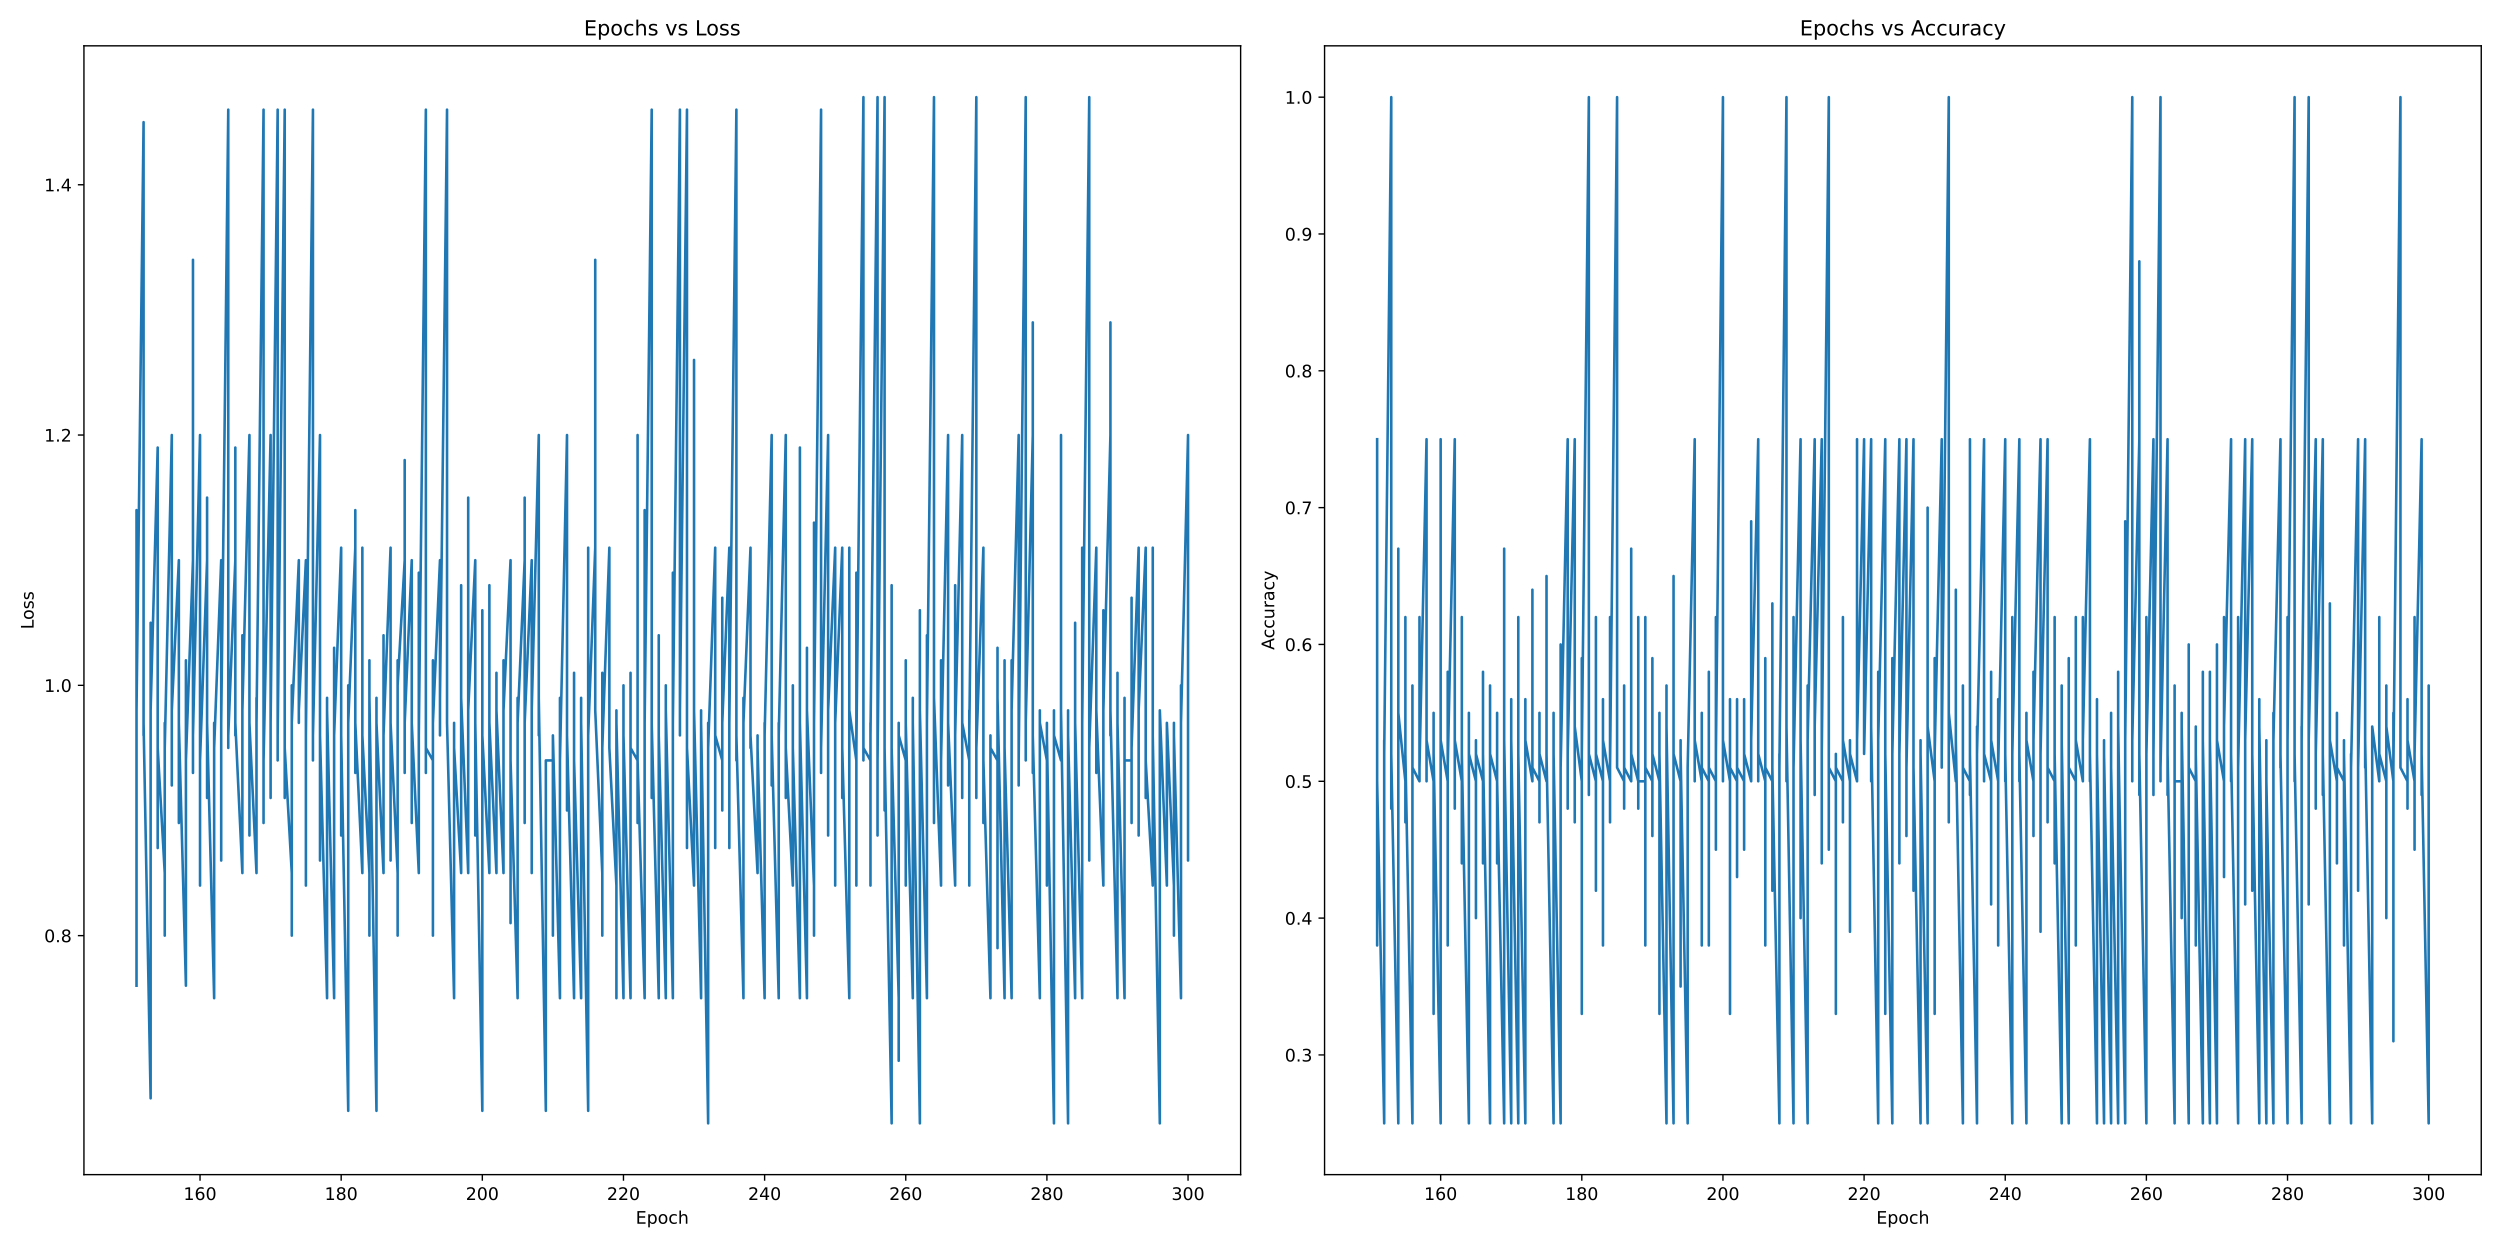 <?xml version="1.0" encoding="utf-8" standalone="no"?>
<!DOCTYPE svg PUBLIC "-//W3C//DTD SVG 1.1//EN"
  "http://www.w3.org/Graphics/SVG/1.1/DTD/svg11.dtd">
<!-- Created with matplotlib (https://matplotlib.org/) -->
<svg height="720pt" version="1.1" viewBox="0 0 1440 720" width="1440pt" xmlns="http://www.w3.org/2000/svg" xmlns:xlink="http://www.w3.org/1999/xlink">
 <defs>
  <style type="text/css">*{stroke-linecap:butt;stroke-linejoin:round;}</style>
 </defs>
 <g id="figure_1">
  <g id="patch_1">
   <path d="M 0 720 
L 1440 720 
L 1440 0 
L 0 0 
z
" style="fill:#ffffff;"/>
  </g>
  <g id="axes_1">
   <g id="patch_2">
    <path d="M 48.35 676.6 
L 714.6 676.6 
L 714.6 26.4 
L 48.35 26.4 
z
" style="fill:#ffffff;"/>
   </g>
   <g id="matplotlib.axis_1">
    <g id="xtick_1">
     <g id="line2d_1">
      <defs>
       <path d="M 0 0 
L 0 3.5 
" id="m0deabfbed5" style="stroke:#000000;stroke-width:0.8;"/>
      </defs>
      <g>
       <use style="stroke:#000000;stroke-width:0.8;" x="115.219" xlink:href="#m0deabfbed5" y="676.6"/>
      </g>
     </g>
     <g id="text_1">
      <!-- 160 -->
      <g transform="translate(105.675 691.198)scale(0.1 -0.1)">
       <defs>
        <path d="M 12.406 8.297 
L 28.516 8.297 
L 28.516 63.922 
L 10.984 60.406 
L 10.984 69.391 
L 28.422 72.906 
L 38.281 72.906 
L 38.281 8.297 
L 54.391 8.297 
L 54.391 0 
L 12.406 0 
z
" id="DejaVuSans-49"/>
        <path d="M 33.016 40.375 
Q 26.375 40.375 22.484 35.828 
Q 18.609 31.297 18.609 23.391 
Q 18.609 15.531 22.484 10.953 
Q 26.375 6.391 33.016 6.391 
Q 39.656 6.391 43.531 10.953 
Q 47.406 15.531 47.406 23.391 
Q 47.406 31.297 43.531 35.828 
Q 39.656 40.375 33.016 40.375 
z
M 52.594 71.297 
L 52.594 62.312 
Q 48.875 64.062 45.094 64.984 
Q 41.312 65.922 37.594 65.922 
Q 27.828 65.922 22.672 59.328 
Q 17.531 52.734 16.797 39.406 
Q 19.672 43.656 24.016 45.922 
Q 28.375 48.188 33.594 48.188 
Q 44.578 48.188 50.953 41.516 
Q 57.328 34.859 57.328 23.391 
Q 57.328 12.156 50.688 5.359 
Q 44.047 -1.422 33.016 -1.422 
Q 20.359 -1.422 13.672 8.266 
Q 6.984 17.969 6.984 36.375 
Q 6.984 53.656 15.188 63.938 
Q 23.391 74.219 37.203 74.219 
Q 40.922 74.219 44.703 73.484 
Q 48.484 72.75 52.594 71.297 
z
" id="DejaVuSans-54"/>
        <path d="M 31.781 66.406 
Q 24.172 66.406 20.328 58.906 
Q 16.5 51.422 16.5 36.375 
Q 16.5 21.391 20.328 13.891 
Q 24.172 6.391 31.781 6.391 
Q 39.453 6.391 43.281 13.891 
Q 47.125 21.391 47.125 36.375 
Q 47.125 51.422 43.281 58.906 
Q 39.453 66.406 31.781 66.406 
z
M 31.781 74.219 
Q 44.047 74.219 50.516 64.516 
Q 56.984 54.828 56.984 36.375 
Q 56.984 17.969 50.516 8.266 
Q 44.047 -1.422 31.781 -1.422 
Q 19.531 -1.422 13.062 8.266 
Q 6.594 17.969 6.594 36.375 
Q 6.594 54.828 13.062 64.516 
Q 19.531 74.219 31.781 74.219 
z
" id="DejaVuSans-48"/>
       </defs>
       <use xlink:href="#DejaVuSans-49"/>
       <use x="63.623" xlink:href="#DejaVuSans-54"/>
       <use x="127.246" xlink:href="#DejaVuSans-48"/>
      </g>
     </g>
    </g>
    <g id="xtick_2">
     <g id="line2d_2">
      <g>
       <use style="stroke:#000000;stroke-width:0.8;" x="196.518" xlink:href="#m0deabfbed5" y="676.6"/>
      </g>
     </g>
     <g id="text_2">
      <!-- 180 -->
      <g transform="translate(186.975 691.198)scale(0.1 -0.1)">
       <defs>
        <path d="M 31.781 34.625 
Q 24.75 34.625 20.719 30.859 
Q 16.703 27.094 16.703 20.516 
Q 16.703 13.922 20.719 10.156 
Q 24.75 6.391 31.781 6.391 
Q 38.812 6.391 42.859 10.172 
Q 46.922 13.969 46.922 20.516 
Q 46.922 27.094 42.891 30.859 
Q 38.875 34.625 31.781 34.625 
z
M 21.922 38.812 
Q 15.578 40.375 12.031 44.719 
Q 8.5 49.078 8.5 55.328 
Q 8.5 64.062 14.719 69.141 
Q 20.953 74.219 31.781 74.219 
Q 42.672 74.219 48.875 69.141 
Q 55.078 64.062 55.078 55.328 
Q 55.078 49.078 51.531 44.719 
Q 48 40.375 41.703 38.812 
Q 48.828 37.156 52.797 32.312 
Q 56.781 27.484 56.781 20.516 
Q 56.781 9.906 50.312 4.234 
Q 43.844 -1.422 31.781 -1.422 
Q 19.734 -1.422 13.25 4.234 
Q 6.781 9.906 6.781 20.516 
Q 6.781 27.484 10.781 32.312 
Q 14.797 37.156 21.922 38.812 
z
M 18.312 54.391 
Q 18.312 48.734 21.844 45.562 
Q 25.391 42.391 31.781 42.391 
Q 38.141 42.391 41.719 45.562 
Q 45.312 48.734 45.312 54.391 
Q 45.312 60.062 41.719 63.234 
Q 38.141 66.406 31.781 66.406 
Q 25.391 66.406 21.844 63.234 
Q 18.312 60.062 18.312 54.391 
z
" id="DejaVuSans-56"/>
       </defs>
       <use xlink:href="#DejaVuSans-49"/>
       <use x="63.623" xlink:href="#DejaVuSans-56"/>
       <use x="127.246" xlink:href="#DejaVuSans-48"/>
      </g>
     </g>
    </g>
    <g id="xtick_3">
     <g id="line2d_3">
      <g>
       <use style="stroke:#000000;stroke-width:0.8;" x="277.818" xlink:href="#m0deabfbed5" y="676.6"/>
      </g>
     </g>
     <g id="text_3">
      <!-- 200 -->
      <g transform="translate(268.274 691.198)scale(0.1 -0.1)">
       <defs>
        <path d="M 19.188 8.297 
L 53.609 8.297 
L 53.609 0 
L 7.328 0 
L 7.328 8.297 
Q 12.938 14.109 22.625 23.891 
Q 32.328 33.688 34.812 36.531 
Q 39.547 41.844 41.422 45.531 
Q 43.312 49.219 43.312 52.781 
Q 43.312 58.594 39.234 62.25 
Q 35.156 65.922 28.609 65.922 
Q 23.969 65.922 18.812 64.312 
Q 13.672 62.703 7.812 59.422 
L 7.812 69.391 
Q 13.766 71.781 18.938 73 
Q 24.125 74.219 28.422 74.219 
Q 39.75 74.219 46.484 68.547 
Q 53.219 62.891 53.219 53.422 
Q 53.219 48.922 51.531 44.891 
Q 49.859 40.875 45.406 35.406 
Q 44.188 33.984 37.641 27.219 
Q 31.109 20.453 19.188 8.297 
z
" id="DejaVuSans-50"/>
       </defs>
       <use xlink:href="#DejaVuSans-50"/>
       <use x="63.623" xlink:href="#DejaVuSans-48"/>
       <use x="127.246" xlink:href="#DejaVuSans-48"/>
      </g>
     </g>
    </g>
    <g id="xtick_4">
     <g id="line2d_4">
      <g>
       <use style="stroke:#000000;stroke-width:0.8;" x="359.118" xlink:href="#m0deabfbed5" y="676.6"/>
      </g>
     </g>
     <g id="text_4">
      <!-- 220 -->
      <g transform="translate(349.574 691.198)scale(0.1 -0.1)">
       <use xlink:href="#DejaVuSans-50"/>
       <use x="63.623" xlink:href="#DejaVuSans-50"/>
       <use x="127.246" xlink:href="#DejaVuSans-48"/>
      </g>
     </g>
    </g>
    <g id="xtick_5">
     <g id="line2d_5">
      <g>
       <use style="stroke:#000000;stroke-width:0.8;" x="440.417" xlink:href="#m0deabfbed5" y="676.6"/>
      </g>
     </g>
     <g id="text_5">
      <!-- 240 -->
      <g transform="translate(430.873 691.198)scale(0.1 -0.1)">
       <defs>
        <path d="M 37.797 64.312 
L 12.891 25.391 
L 37.797 25.391 
z
M 35.203 72.906 
L 47.609 72.906 
L 47.609 25.391 
L 58.016 25.391 
L 58.016 17.188 
L 47.609 17.188 
L 47.609 0 
L 37.797 0 
L 37.797 17.188 
L 4.891 17.188 
L 4.891 26.703 
z
" id="DejaVuSans-52"/>
       </defs>
       <use xlink:href="#DejaVuSans-50"/>
       <use x="63.623" xlink:href="#DejaVuSans-52"/>
       <use x="127.246" xlink:href="#DejaVuSans-48"/>
      </g>
     </g>
    </g>
    <g id="xtick_6">
     <g id="line2d_6">
      <g>
       <use style="stroke:#000000;stroke-width:0.8;" x="521.717" xlink:href="#m0deabfbed5" y="676.6"/>
      </g>
     </g>
     <g id="text_6">
      <!-- 260 -->
      <g transform="translate(512.173 691.198)scale(0.1 -0.1)">
       <use xlink:href="#DejaVuSans-50"/>
       <use x="63.623" xlink:href="#DejaVuSans-54"/>
       <use x="127.246" xlink:href="#DejaVuSans-48"/>
      </g>
     </g>
    </g>
    <g id="xtick_7">
     <g id="line2d_7">
      <g>
       <use style="stroke:#000000;stroke-width:0.8;" x="603.016" xlink:href="#m0deabfbed5" y="676.6"/>
      </g>
     </g>
     <g id="text_7">
      <!-- 280 -->
      <g transform="translate(593.473 691.198)scale(0.1 -0.1)">
       <use xlink:href="#DejaVuSans-50"/>
       <use x="63.623" xlink:href="#DejaVuSans-56"/>
       <use x="127.246" xlink:href="#DejaVuSans-48"/>
      </g>
     </g>
    </g>
    <g id="xtick_8">
     <g id="line2d_8">
      <g>
       <use style="stroke:#000000;stroke-width:0.8;" x="684.316" xlink:href="#m0deabfbed5" y="676.6"/>
      </g>
     </g>
     <g id="text_8">
      <!-- 300 -->
      <g transform="translate(674.772 691.198)scale(0.1 -0.1)">
       <defs>
        <path d="M 40.578 39.312 
Q 47.656 37.797 51.625 33 
Q 55.609 28.219 55.609 21.188 
Q 55.609 10.406 48.188 4.484 
Q 40.766 -1.422 27.094 -1.422 
Q 22.516 -1.422 17.656 -0.516 
Q 12.797 0.391 7.625 2.203 
L 7.625 11.719 
Q 11.719 9.328 16.594 8.109 
Q 21.484 6.891 26.812 6.891 
Q 36.078 6.891 40.938 10.547 
Q 45.797 14.203 45.797 21.188 
Q 45.797 27.641 41.281 31.266 
Q 36.766 34.906 28.719 34.906 
L 20.219 34.906 
L 20.219 43.016 
L 29.109 43.016 
Q 36.375 43.016 40.234 45.922 
Q 44.094 48.828 44.094 54.297 
Q 44.094 59.906 40.109 62.906 
Q 36.141 65.922 28.719 65.922 
Q 24.656 65.922 20.016 65.031 
Q 15.375 64.156 9.812 62.312 
L 9.812 71.094 
Q 15.438 72.656 20.344 73.438 
Q 25.25 74.219 29.594 74.219 
Q 40.828 74.219 47.359 69.109 
Q 53.906 64.016 53.906 55.328 
Q 53.906 49.266 50.438 45.094 
Q 46.969 40.922 40.578 39.312 
z
" id="DejaVuSans-51"/>
       </defs>
       <use xlink:href="#DejaVuSans-51"/>
       <use x="63.623" xlink:href="#DejaVuSans-48"/>
       <use x="127.246" xlink:href="#DejaVuSans-48"/>
      </g>
     </g>
    </g>
    <g id="text_9">
     <!-- Epoch -->
     <g transform="translate(366.164 704.877)scale(0.1 -0.1)">
      <defs>
       <path d="M 9.812 72.906 
L 55.906 72.906 
L 55.906 64.594 
L 19.672 64.594 
L 19.672 43.016 
L 54.391 43.016 
L 54.391 34.719 
L 19.672 34.719 
L 19.672 8.297 
L 56.781 8.297 
L 56.781 0 
L 9.812 0 
z
" id="DejaVuSans-69"/>
       <path d="M 18.109 8.203 
L 18.109 -20.797 
L 9.078 -20.797 
L 9.078 54.688 
L 18.109 54.688 
L 18.109 46.391 
Q 20.953 51.266 25.266 53.625 
Q 29.594 56 35.594 56 
Q 45.562 56 51.781 48.094 
Q 58.016 40.188 58.016 27.297 
Q 58.016 14.406 51.781 6.484 
Q 45.562 -1.422 35.594 -1.422 
Q 29.594 -1.422 25.266 0.953 
Q 20.953 3.328 18.109 8.203 
z
M 48.688 27.297 
Q 48.688 37.203 44.609 42.844 
Q 40.531 48.484 33.406 48.484 
Q 26.266 48.484 22.188 42.844 
Q 18.109 37.203 18.109 27.297 
Q 18.109 17.391 22.188 11.75 
Q 26.266 6.109 33.406 6.109 
Q 40.531 6.109 44.609 11.75 
Q 48.688 17.391 48.688 27.297 
z
" id="DejaVuSans-112"/>
       <path d="M 30.609 48.391 
Q 23.391 48.391 19.188 42.75 
Q 14.984 37.109 14.984 27.297 
Q 14.984 17.484 19.156 11.844 
Q 23.344 6.203 30.609 6.203 
Q 37.797 6.203 41.984 11.859 
Q 46.188 17.531 46.188 27.297 
Q 46.188 37.016 41.984 42.703 
Q 37.797 48.391 30.609 48.391 
z
M 30.609 56 
Q 42.328 56 49.016 48.375 
Q 55.719 40.766 55.719 27.297 
Q 55.719 13.875 49.016 6.219 
Q 42.328 -1.422 30.609 -1.422 
Q 18.844 -1.422 12.172 6.219 
Q 5.516 13.875 5.516 27.297 
Q 5.516 40.766 12.172 48.375 
Q 18.844 56 30.609 56 
z
" id="DejaVuSans-111"/>
       <path d="M 48.781 52.594 
L 48.781 44.188 
Q 44.969 46.297 41.141 47.344 
Q 37.312 48.391 33.406 48.391 
Q 24.656 48.391 19.812 42.844 
Q 14.984 37.312 14.984 27.297 
Q 14.984 17.281 19.812 11.734 
Q 24.656 6.203 33.406 6.203 
Q 37.312 6.203 41.141 7.25 
Q 44.969 8.297 48.781 10.406 
L 48.781 2.094 
Q 45.016 0.344 40.984 -0.531 
Q 36.969 -1.422 32.422 -1.422 
Q 20.062 -1.422 12.781 6.344 
Q 5.516 14.109 5.516 27.297 
Q 5.516 40.672 12.859 48.328 
Q 20.219 56 33.016 56 
Q 37.156 56 41.109 55.141 
Q 45.062 54.297 48.781 52.594 
z
" id="DejaVuSans-99"/>
       <path d="M 54.891 33.016 
L 54.891 0 
L 45.906 0 
L 45.906 32.719 
Q 45.906 40.484 42.875 44.328 
Q 39.844 48.188 33.797 48.188 
Q 26.516 48.188 22.312 43.547 
Q 18.109 38.922 18.109 30.906 
L 18.109 0 
L 9.078 0 
L 9.078 75.984 
L 18.109 75.984 
L 18.109 46.188 
Q 21.344 51.125 25.703 53.562 
Q 30.078 56 35.797 56 
Q 45.219 56 50.047 50.172 
Q 54.891 44.344 54.891 33.016 
z
" id="DejaVuSans-104"/>
      </defs>
      <use xlink:href="#DejaVuSans-69"/>
      <use x="63.184" xlink:href="#DejaVuSans-112"/>
      <use x="126.66" xlink:href="#DejaVuSans-111"/>
      <use x="187.842" xlink:href="#DejaVuSans-99"/>
      <use x="242.822" xlink:href="#DejaVuSans-104"/>
     </g>
    </g>
   </g>
   <g id="matplotlib.axis_2">
    <g id="ytick_1">
     <g id="line2d_9">
      <defs>
       <path d="M 0 0 
L -3.5 0 
" id="mb67362b676" style="stroke:#000000;stroke-width:0.8;"/>
      </defs>
      <g>
       <use style="stroke:#000000;stroke-width:0.8;" x="48.35" xlink:href="#mb67362b676" y="538.919"/>
      </g>
     </g>
     <g id="text_10">
      <!-- 0.8 -->
      <g transform="translate(25.447 542.718)scale(0.1 -0.1)">
       <defs>
        <path d="M 10.688 12.406 
L 21 12.406 
L 21 0 
L 10.688 0 
z
" id="DejaVuSans-46"/>
       </defs>
       <use xlink:href="#DejaVuSans-48"/>
       <use x="63.623" xlink:href="#DejaVuSans-46"/>
       <use x="95.41" xlink:href="#DejaVuSans-56"/>
      </g>
     </g>
    </g>
    <g id="ytick_2">
     <g id="line2d_10">
      <g>
       <use style="stroke:#000000;stroke-width:0.8;" x="48.35" xlink:href="#mb67362b676" y="394.751"/>
      </g>
     </g>
     <g id="text_11">
      <!-- 1.0 -->
      <g transform="translate(25.447 398.55)scale(0.1 -0.1)">
       <use xlink:href="#DejaVuSans-49"/>
       <use x="63.623" xlink:href="#DejaVuSans-46"/>
       <use x="95.41" xlink:href="#DejaVuSans-48"/>
      </g>
     </g>
    </g>
    <g id="ytick_3">
     <g id="line2d_11">
      <g>
       <use style="stroke:#000000;stroke-width:0.8;" x="48.35" xlink:href="#mb67362b676" y="250.582"/>
      </g>
     </g>
     <g id="text_12">
      <!-- 1.2 -->
      <g transform="translate(25.447 254.381)scale(0.1 -0.1)">
       <use xlink:href="#DejaVuSans-49"/>
       <use x="63.623" xlink:href="#DejaVuSans-46"/>
       <use x="95.41" xlink:href="#DejaVuSans-50"/>
      </g>
     </g>
    </g>
    <g id="ytick_4">
     <g id="line2d_12">
      <g>
       <use style="stroke:#000000;stroke-width:0.8;" x="48.35" xlink:href="#mb67362b676" y="106.414"/>
      </g>
     </g>
     <g id="text_13">
      <!-- 1.4 -->
      <g transform="translate(25.447 110.213)scale(0.1 -0.1)">
       <use xlink:href="#DejaVuSans-49"/>
       <use x="63.623" xlink:href="#DejaVuSans-46"/>
       <use x="95.41" xlink:href="#DejaVuSans-52"/>
      </g>
     </g>
    </g>
    <g id="text_14">
     <!-- Loss -->
     <g transform="translate(19.367 362.467)rotate(-90)scale(0.1 -0.1)">
      <defs>
       <path d="M 9.812 72.906 
L 19.672 72.906 
L 19.672 8.297 
L 55.172 8.297 
L 55.172 0 
L 9.812 0 
z
" id="DejaVuSans-76"/>
       <path d="M 44.281 53.078 
L 44.281 44.578 
Q 40.484 46.531 36.375 47.5 
Q 32.281 48.484 27.875 48.484 
Q 21.188 48.484 17.844 46.438 
Q 14.5 44.391 14.5 40.281 
Q 14.5 37.156 16.891 35.375 
Q 19.281 33.594 26.516 31.984 
L 29.594 31.297 
Q 39.156 29.25 43.188 25.516 
Q 47.219 21.781 47.219 15.094 
Q 47.219 7.469 41.188 3.016 
Q 35.156 -1.422 24.609 -1.422 
Q 20.219 -1.422 15.453 -0.562 
Q 10.688 0.297 5.422 2 
L 5.422 11.281 
Q 10.406 8.688 15.234 7.391 
Q 20.062 6.109 24.812 6.109 
Q 31.156 6.109 34.562 8.281 
Q 37.984 10.453 37.984 14.406 
Q 37.984 18.062 35.516 20.016 
Q 33.062 21.969 24.703 23.781 
L 21.578 24.516 
Q 13.234 26.266 9.516 29.906 
Q 5.812 33.547 5.812 39.891 
Q 5.812 47.609 11.281 51.797 
Q 16.75 56 26.812 56 
Q 31.781 56 36.172 55.266 
Q 40.578 54.547 44.281 53.078 
z
" id="DejaVuSans-115"/>
      </defs>
      <use xlink:href="#DejaVuSans-76"/>
      <use x="53.963" xlink:href="#DejaVuSans-111"/>
      <use x="115.145" xlink:href="#DejaVuSans-115"/>
      <use x="167.244" xlink:href="#DejaVuSans-115"/>
     </g>
    </g>
   </g>
   <g id="line2d_13">
    <path clip-path="url(#p9c65cd7aa3)" d="M 78.634 567.753 
L 78.634 293.833 
L 78.634 409.167 
L 82.699 70.371 
L 82.699 423.584 
L 82.699 416.376 
L 86.764 632.629 
L 86.764 358.708 
L 86.764 409.167 
L 90.829 257.79 
L 90.829 488.46 
L 90.829 430.793 
L 94.894 502.877 
L 94.894 538.919 
L 94.894 416.376 
L 94.894 430.793 
L 98.959 250.582 
L 98.959 452.418 
L 98.959 409.167 
L 103.024 322.666 
L 103.024 474.043 
L 103.024 416.376 
L 107.089 567.753 
L 107.089 380.334 
L 107.089 438.001 
L 111.154 322.666 
L 111.154 149.664 
L 111.154 445.21 
L 111.154 423.584 
L 115.219 250.582 
L 115.219 510.085 
L 115.219 438.001 
L 119.284 322.666 
L 119.284 286.624 
L 119.284 459.626 
L 119.284 416.376 
L 123.349 574.961 
L 123.349 416.376 
L 123.349 430.793 
L 127.414 322.666 
L 127.414 495.669 
L 127.414 416.376 
L 131.479 63.163 
L 131.479 430.793 
L 131.479 423.584 
L 135.544 322.666 
L 135.544 423.584 
L 135.544 257.79 
L 135.544 416.376 
L 139.609 502.877 
L 139.609 365.917 
L 139.609 409.167 
L 143.674 250.582 
L 143.674 481.252 
L 143.674 416.376 
L 147.739 502.877 
L 147.739 401.959 
L 147.739 416.376 
L 151.804 63.163 
L 151.804 474.043 
L 151.804 438.001 
L 155.869 250.582 
L 155.869 459.626 
L 155.869 416.376 
L 159.934 63.163 
L 159.934 438.001 
L 159.934 423.584 
L 163.999 63.163 
L 163.999 63.163 
L 163.999 459.626 
L 163.999 430.793 
L 168.064 502.877 
L 168.064 538.919 
L 168.064 394.751 
L 168.064 416.376 
L 172.129 322.666 
L 172.129 322.666 
L 172.129 416.376 
L 172.129 409.167 
L 176.194 322.666 
L 176.194 510.085 
L 176.194 423.584 
L 180.259 63.163 
L 180.259 438.001 
L 180.259 423.584 
L 184.324 250.582 
L 184.324 495.669 
L 184.324 423.584 
L 188.389 574.961 
L 188.389 401.959 
L 188.389 409.167 
L 192.453 574.961 
L 192.453 373.125 
L 192.453 423.584 
L 196.518 315.458 
L 196.518 481.252 
L 196.518 423.584 
L 200.583 639.837 
L 200.583 394.751 
L 200.583 416.376 
L 204.648 315.458 
L 204.648 445.21 
L 204.648 293.833 
L 204.648 416.376 
L 208.713 502.877 
L 208.713 315.458 
L 208.713 423.584 
L 212.778 502.877 
L 212.778 538.919 
L 212.778 380.334 
L 212.778 401.959 
L 216.843 639.837 
L 216.843 401.959 
L 216.843 416.376 
L 220.908 502.877 
L 220.908 365.917 
L 220.908 423.584 
L 224.973 315.458 
L 224.973 495.669 
L 224.973 416.376 
L 229.038 502.877 
L 229.038 538.919 
L 229.038 380.334 
L 229.038 394.751 
L 233.103 322.666 
L 233.103 445.21 
L 233.103 264.999 
L 233.103 416.376 
L 237.168 322.666 
L 237.168 474.043 
L 237.168 416.376 
L 241.233 502.877 
L 241.233 329.875 
L 241.233 423.584 
L 245.298 63.163 
L 245.298 445.21 
L 245.298 430.793 
L 249.363 438.001 
L 249.363 538.919 
L 249.363 380.334 
L 249.363 416.376 
L 253.428 322.666 
L 253.428 423.584 
L 253.428 401.959 
L 257.493 63.163 
L 257.493 416.376 
L 257.493 416.376 
L 261.558 574.961 
L 261.558 574.961 
L 261.558 416.376 
L 261.558 430.793 
L 265.623 502.877 
L 265.623 502.877 
L 265.623 337.083 
L 265.623 401.959 
L 269.688 502.877 
L 269.688 286.624 
L 269.688 409.167 
L 273.753 322.666 
L 273.753 481.252 
L 273.753 416.376 
L 277.818 639.837 
L 277.818 351.5 
L 277.818 423.584 
L 281.883 502.877 
L 281.883 337.083 
L 281.883 416.376 
L 285.948 502.877 
L 285.948 387.542 
L 285.948 409.167 
L 290.013 502.877 
L 290.013 380.334 
L 290.013 409.167 
L 294.078 322.666 
L 294.078 531.711 
L 294.078 438.001 
L 298.143 574.961 
L 298.143 574.961 
L 298.143 401.959 
L 298.143 416.376 
L 302.208 322.666 
L 302.208 286.624 
L 302.208 474.043 
L 302.208 416.376 
L 306.273 322.666 
L 306.273 502.877 
L 306.273 409.167 
L 310.338 250.582 
L 310.338 423.584 
L 310.338 401.959 
L 314.403 639.837 
L 314.403 438.001 
L 314.403 438.001 
L 318.468 438.001 
L 318.468 538.919 
L 318.468 423.584 
L 318.468 423.584 
L 322.533 574.961 
L 322.533 401.959 
L 322.533 438.001 
L 326.598 250.582 
L 326.598 250.582 
L 326.598 466.835 
L 326.598 423.584 
L 330.663 574.961 
L 330.663 574.961 
L 330.663 387.542 
L 330.663 438.001 
L 334.728 574.961 
L 334.728 401.959 
L 334.728 416.376 
L 338.793 639.837 
L 338.793 315.458 
L 338.793 423.584 
L 342.858 315.458 
L 342.858 149.664 
L 342.858 409.167 
L 342.858 409.167 
L 346.923 502.877 
L 346.923 538.919 
L 346.923 387.542 
L 346.923 430.793 
L 350.988 315.458 
L 350.988 315.458 
L 350.988 430.793 
L 355.053 510.085 
L 355.053 574.961 
L 355.053 409.167 
L 355.053 416.376 
L 359.118 574.961 
L 359.118 394.751 
L 359.118 423.584 
L 363.183 574.961 
L 363.183 387.542 
L 363.183 430.793 
L 367.248 438.001 
L 367.248 250.582 
L 367.248 474.043 
L 367.248 438.001 
L 371.313 574.961 
L 371.313 293.833 
L 371.313 416.376 
L 375.378 63.163 
L 375.378 459.626 
L 375.378 416.376 
L 379.443 574.961 
L 379.443 365.917 
L 379.443 423.584 
L 383.507 574.961 
L 383.507 394.751 
L 383.507 409.167 
L 387.572 574.961 
L 387.572 329.875 
L 387.572 416.376 
L 391.637 63.163 
L 391.637 423.584 
L 391.637 409.167 
L 395.702 63.163 
L 395.702 488.46 
L 395.702 430.793 
L 399.767 510.085 
L 399.767 207.331 
L 399.767 409.167 
L 403.832 574.961 
L 403.832 409.167 
L 403.832 416.376 
L 407.897 647.045 
L 407.897 416.376 
L 407.897 430.793 
L 411.962 315.458 
L 411.962 488.46 
L 411.962 423.584 
L 416.027 438.001 
L 416.027 344.292 
L 416.027 466.835 
L 416.027 416.376 
L 420.092 315.458 
L 420.092 488.46 
L 420.092 416.376 
L 424.157 63.163 
L 424.157 63.163 
L 424.157 438.001 
L 424.157 423.584 
L 428.222 574.961 
L 428.222 401.959 
L 428.222 416.376 
L 432.287 315.458 
L 432.287 315.458 
L 432.287 430.793 
L 432.287 423.584 
L 436.352 502.877 
L 436.352 423.584 
L 436.352 430.793 
L 440.417 574.961 
L 440.417 416.376 
L 440.417 423.584 
L 444.482 250.582 
L 444.482 452.418 
L 444.482 423.584 
L 448.547 574.961 
L 448.547 574.961 
L 448.547 416.376 
L 448.547 423.584 
L 452.612 250.582 
L 452.612 459.626 
L 452.612 430.793 
L 456.677 510.085 
L 456.677 394.751 
L 456.677 430.793 
L 460.742 574.961 
L 460.742 257.79 
L 460.742 416.376 
L 464.807 574.961 
L 464.807 373.125 
L 464.807 409.167 
L 468.872 510.085 
L 468.872 538.919 
L 468.872 301.041 
L 468.872 416.376 
L 472.937 63.163 
L 472.937 445.21 
L 472.937 430.793 
L 477.002 250.582 
L 477.002 250.582 
L 477.002 481.252 
L 477.002 409.167 
L 481.067 315.458 
L 481.067 510.085 
L 481.067 416.376 
L 485.132 315.458 
L 485.132 459.626 
L 485.132 430.793 
L 489.197 574.961 
L 489.197 315.458 
L 489.197 409.167 
L 493.262 438.001 
L 493.262 510.085 
L 493.262 329.875 
L 493.262 430.793 
L 497.327 55.955 
L 497.327 438.001 
L 497.327 430.793 
L 501.392 438.001 
L 501.392 510.085 
L 501.392 416.376 
L 501.392 423.584 
L 505.457 55.955 
L 505.457 481.252 
L 505.457 438.001 
L 509.522 55.955 
L 509.522 466.835 
L 509.522 430.793 
L 513.587 647.045 
L 513.587 337.083 
L 513.587 430.793 
L 517.652 574.961 
L 517.652 611.003 
L 517.652 416.376 
L 517.652 423.584 
L 521.717 438.001 
L 521.717 380.334 
L 521.717 510.085 
L 521.717 416.376 
L 525.782 574.961 
L 525.782 401.959 
L 525.782 416.376 
L 529.847 647.045 
L 529.847 351.5 
L 529.847 409.167 
L 533.912 574.961 
L 533.912 365.917 
L 533.912 416.376 
L 537.977 55.955 
L 537.977 474.043 
L 537.977 401.959 
L 542.042 510.085 
L 542.042 380.334 
L 542.042 438.001 
L 546.107 250.582 
L 546.107 452.418 
L 546.107 416.376 
L 550.172 510.085 
L 550.172 337.083 
L 550.172 423.584 
L 554.237 250.582 
L 554.237 459.626 
L 554.237 416.376 
L 558.302 438.001 
L 558.302 510.085 
L 558.302 409.167 
L 558.302 423.584 
L 562.367 55.955 
L 562.367 459.626 
L 562.367 430.793 
L 566.432 315.458 
L 566.432 474.043 
L 566.432 438.001 
L 570.497 574.961 
L 570.497 574.961 
L 570.497 423.584 
L 570.497 430.793 
L 574.561 438.001 
L 574.561 546.127 
L 574.561 373.125 
L 574.561 401.959 
L 578.626 574.961 
L 578.626 574.961 
L 578.626 380.334 
L 578.626 430.793 
L 582.691 574.961 
L 582.691 380.334 
L 582.691 409.167 
L 586.756 250.582 
L 586.756 452.418 
L 586.756 438.001 
L 590.821 55.955 
L 590.821 438.001 
L 590.821 416.376 
L 594.886 250.582 
L 594.886 250.582 
L 594.886 185.706 
L 594.886 445.21 
L 594.886 423.584 
L 598.951 574.961 
L 598.951 409.167 
L 598.951 416.376 
L 603.016 438.001 
L 603.016 510.085 
L 603.016 416.376 
L 603.016 423.584 
L 607.081 647.045 
L 607.081 409.167 
L 607.081 423.584 
L 611.146 438.001 
L 611.146 250.582 
L 611.146 409.167 
L 615.211 647.045 
L 615.211 409.167 
L 615.211 423.584 
L 619.276 574.961 
L 619.276 358.708 
L 619.276 416.376 
L 623.341 574.961 
L 623.341 315.458 
L 623.341 416.376 
L 627.406 55.955 
L 627.406 495.669 
L 627.406 430.793 
L 631.471 315.458 
L 631.471 315.458 
L 631.471 445.21 
L 631.471 409.167 
L 635.536 510.085 
L 635.536 351.5 
L 635.536 409.167 
L 639.601 250.582 
L 639.601 250.582 
L 639.601 185.706 
L 639.601 423.584 
L 639.601 409.167 
L 643.666 574.961 
L 643.666 387.542 
L 643.666 416.376 
L 647.731 574.961 
L 647.731 574.961 
L 647.731 401.959 
L 647.731 438.001 
L 651.796 438.001 
L 651.796 344.292 
L 651.796 474.043 
L 651.796 430.793 
L 655.861 315.458 
L 655.861 315.458 
L 655.861 481.252 
L 655.861 409.167 
L 659.926 315.458 
L 659.926 459.626 
L 659.926 438.001 
L 663.991 510.085 
L 663.991 315.458 
L 663.991 423.584 
L 668.056 647.045 
L 668.056 409.167 
L 668.056 409.167 
L 672.121 510.085 
L 672.121 510.085 
L 672.121 416.376 
L 672.121 416.376 
L 676.186 510.085 
L 676.186 538.919 
L 676.186 416.376 
L 676.186 423.584 
L 680.251 574.961 
L 680.251 574.961 
L 680.251 394.751 
L 680.251 416.376 
L 684.316 250.582 
L 684.316 495.669 
L 684.316 409.167 
" style="fill:none;stroke:#1f77b4;stroke-linecap:square;stroke-width:1.5;"/>
   </g>
   <g id="patch_3">
    <path d="M 48.35 676.6 
L 48.35 26.4 
" style="fill:none;stroke:#000000;stroke-linecap:square;stroke-linejoin:miter;stroke-width:0.8;"/>
   </g>
   <g id="patch_4">
    <path d="M 714.6 676.6 
L 714.6 26.4 
" style="fill:none;stroke:#000000;stroke-linecap:square;stroke-linejoin:miter;stroke-width:0.8;"/>
   </g>
   <g id="patch_5">
    <path d="M 48.35 676.6 
L 714.6 676.6 
" style="fill:none;stroke:#000000;stroke-linecap:square;stroke-linejoin:miter;stroke-width:0.8;"/>
   </g>
   <g id="patch_6">
    <path d="M 48.35 26.4 
L 714.6 26.4 
" style="fill:none;stroke:#000000;stroke-linecap:square;stroke-linejoin:miter;stroke-width:0.8;"/>
   </g>
   <g id="text_15">
    <!-- Epochs vs Loss -->
    <g transform="translate(336.325 20.4)scale(0.12 -0.12)">
     <defs>
      <path id="DejaVuSans-32"/>
      <path d="M 2.984 54.688 
L 12.5 54.688 
L 29.594 8.797 
L 46.688 54.688 
L 56.203 54.688 
L 35.688 0 
L 23.484 0 
z
" id="DejaVuSans-118"/>
     </defs>
     <use xlink:href="#DejaVuSans-69"/>
     <use x="63.184" xlink:href="#DejaVuSans-112"/>
     <use x="126.66" xlink:href="#DejaVuSans-111"/>
     <use x="187.842" xlink:href="#DejaVuSans-99"/>
     <use x="242.822" xlink:href="#DejaVuSans-104"/>
     <use x="306.201" xlink:href="#DejaVuSans-115"/>
     <use x="358.301" xlink:href="#DejaVuSans-32"/>
     <use x="390.088" xlink:href="#DejaVuSans-118"/>
     <use x="449.268" xlink:href="#DejaVuSans-115"/>
     <use x="501.367" xlink:href="#DejaVuSans-32"/>
     <use x="533.154" xlink:href="#DejaVuSans-76"/>
     <use x="587.117" xlink:href="#DejaVuSans-111"/>
     <use x="648.299" xlink:href="#DejaVuSans-115"/>
     <use x="700.398" xlink:href="#DejaVuSans-115"/>
    </g>
   </g>
  </g>
  <g id="axes_2">
   <g id="patch_7">
    <path d="M 762.95 676.6 
L 1429.2 676.6 
L 1429.2 26.4 
L 762.95 26.4 
z
" style="fill:#ffffff;"/>
   </g>
   <g id="matplotlib.axis_3">
    <g id="xtick_9">
     <g id="line2d_14">
      <g>
       <use style="stroke:#000000;stroke-width:0.8;" x="829.819" xlink:href="#m0deabfbed5" y="676.6"/>
      </g>
     </g>
     <g id="text_16">
      <!-- 160 -->
      <g transform="translate(820.275 691.198)scale(0.1 -0.1)">
       <use xlink:href="#DejaVuSans-49"/>
       <use x="63.623" xlink:href="#DejaVuSans-54"/>
       <use x="127.246" xlink:href="#DejaVuSans-48"/>
      </g>
     </g>
    </g>
    <g id="xtick_10">
     <g id="line2d_15">
      <g>
       <use style="stroke:#000000;stroke-width:0.8;" x="911.118" xlink:href="#m0deabfbed5" y="676.6"/>
      </g>
     </g>
     <g id="text_17">
      <!-- 180 -->
      <g transform="translate(901.575 691.198)scale(0.1 -0.1)">
       <use xlink:href="#DejaVuSans-49"/>
       <use x="63.623" xlink:href="#DejaVuSans-56"/>
       <use x="127.246" xlink:href="#DejaVuSans-48"/>
      </g>
     </g>
    </g>
    <g id="xtick_11">
     <g id="line2d_16">
      <g>
       <use style="stroke:#000000;stroke-width:0.8;" x="992.418" xlink:href="#m0deabfbed5" y="676.6"/>
      </g>
     </g>
     <g id="text_18">
      <!-- 200 -->
      <g transform="translate(982.874 691.198)scale(0.1 -0.1)">
       <use xlink:href="#DejaVuSans-50"/>
       <use x="63.623" xlink:href="#DejaVuSans-48"/>
       <use x="127.246" xlink:href="#DejaVuSans-48"/>
      </g>
     </g>
    </g>
    <g id="xtick_12">
     <g id="line2d_17">
      <g>
       <use style="stroke:#000000;stroke-width:0.8;" x="1073.718" xlink:href="#m0deabfbed5" y="676.6"/>
      </g>
     </g>
     <g id="text_19">
      <!-- 220 -->
      <g transform="translate(1064.174 691.198)scale(0.1 -0.1)">
       <use xlink:href="#DejaVuSans-50"/>
       <use x="63.623" xlink:href="#DejaVuSans-50"/>
       <use x="127.246" xlink:href="#DejaVuSans-48"/>
      </g>
     </g>
    </g>
    <g id="xtick_13">
     <g id="line2d_18">
      <g>
       <use style="stroke:#000000;stroke-width:0.8;" x="1155.017" xlink:href="#m0deabfbed5" y="676.6"/>
      </g>
     </g>
     <g id="text_20">
      <!-- 240 -->
      <g transform="translate(1145.473 691.198)scale(0.1 -0.1)">
       <use xlink:href="#DejaVuSans-50"/>
       <use x="63.623" xlink:href="#DejaVuSans-52"/>
       <use x="127.246" xlink:href="#DejaVuSans-48"/>
      </g>
     </g>
    </g>
    <g id="xtick_14">
     <g id="line2d_19">
      <g>
       <use style="stroke:#000000;stroke-width:0.8;" x="1236.317" xlink:href="#m0deabfbed5" y="676.6"/>
      </g>
     </g>
     <g id="text_21">
      <!-- 260 -->
      <g transform="translate(1226.773 691.198)scale(0.1 -0.1)">
       <use xlink:href="#DejaVuSans-50"/>
       <use x="63.623" xlink:href="#DejaVuSans-54"/>
       <use x="127.246" xlink:href="#DejaVuSans-48"/>
      </g>
     </g>
    </g>
    <g id="xtick_15">
     <g id="line2d_20">
      <g>
       <use style="stroke:#000000;stroke-width:0.8;" x="1317.616" xlink:href="#m0deabfbed5" y="676.6"/>
      </g>
     </g>
     <g id="text_22">
      <!-- 280 -->
      <g transform="translate(1308.073 691.198)scale(0.1 -0.1)">
       <use xlink:href="#DejaVuSans-50"/>
       <use x="63.623" xlink:href="#DejaVuSans-56"/>
       <use x="127.246" xlink:href="#DejaVuSans-48"/>
      </g>
     </g>
    </g>
    <g id="xtick_16">
     <g id="line2d_21">
      <g>
       <use style="stroke:#000000;stroke-width:0.8;" x="1398.916" xlink:href="#m0deabfbed5" y="676.6"/>
      </g>
     </g>
     <g id="text_23">
      <!-- 300 -->
      <g transform="translate(1389.372 691.198)scale(0.1 -0.1)">
       <use xlink:href="#DejaVuSans-51"/>
       <use x="63.623" xlink:href="#DejaVuSans-48"/>
       <use x="127.246" xlink:href="#DejaVuSans-48"/>
      </g>
     </g>
    </g>
    <g id="text_24">
     <!-- Epoch -->
     <g transform="translate(1080.764 704.877)scale(0.1 -0.1)">
      <use xlink:href="#DejaVuSans-69"/>
      <use x="63.184" xlink:href="#DejaVuSans-112"/>
      <use x="126.66" xlink:href="#DejaVuSans-111"/>
      <use x="187.842" xlink:href="#DejaVuSans-99"/>
      <use x="242.822" xlink:href="#DejaVuSans-104"/>
     </g>
    </g>
   </g>
   <g id="matplotlib.axis_4">
    <g id="ytick_5">
     <g id="line2d_22">
      <g>
       <use style="stroke:#000000;stroke-width:0.8;" x="762.95" xlink:href="#mb67362b676" y="607.639"/>
      </g>
     </g>
     <g id="text_25">
      <!-- 0.3 -->
      <g transform="translate(740.047 611.439)scale(0.1 -0.1)">
       <use xlink:href="#DejaVuSans-48"/>
       <use x="63.623" xlink:href="#DejaVuSans-46"/>
       <use x="95.41" xlink:href="#DejaVuSans-51"/>
      </g>
     </g>
    </g>
    <g id="ytick_6">
     <g id="line2d_23">
      <g>
       <use style="stroke:#000000;stroke-width:0.8;" x="762.95" xlink:href="#mb67362b676" y="528.827"/>
      </g>
     </g>
     <g id="text_26">
      <!-- 0.4 -->
      <g transform="translate(740.047 532.626)scale(0.1 -0.1)">
       <use xlink:href="#DejaVuSans-48"/>
       <use x="63.623" xlink:href="#DejaVuSans-46"/>
       <use x="95.41" xlink:href="#DejaVuSans-52"/>
      </g>
     </g>
    </g>
    <g id="ytick_7">
     <g id="line2d_24">
      <g>
       <use style="stroke:#000000;stroke-width:0.8;" x="762.95" xlink:href="#mb67362b676" y="450.015"/>
      </g>
     </g>
     <g id="text_27">
      <!-- 0.5 -->
      <g transform="translate(740.047 453.814)scale(0.1 -0.1)">
       <defs>
        <path d="M 10.797 72.906 
L 49.516 72.906 
L 49.516 64.594 
L 19.828 64.594 
L 19.828 46.734 
Q 21.969 47.469 24.109 47.828 
Q 26.266 48.188 28.422 48.188 
Q 40.625 48.188 47.75 41.5 
Q 54.891 34.812 54.891 23.391 
Q 54.891 11.625 47.562 5.094 
Q 40.234 -1.422 26.906 -1.422 
Q 22.312 -1.422 17.547 -0.641 
Q 12.797 0.141 7.719 1.703 
L 7.719 11.625 
Q 12.109 9.234 16.797 8.062 
Q 21.484 6.891 26.703 6.891 
Q 35.156 6.891 40.078 11.328 
Q 45.016 15.766 45.016 23.391 
Q 45.016 31 40.078 35.438 
Q 35.156 39.891 26.703 39.891 
Q 22.75 39.891 18.812 39.016 
Q 14.891 38.141 10.797 36.281 
z
" id="DejaVuSans-53"/>
       </defs>
       <use xlink:href="#DejaVuSans-48"/>
       <use x="63.623" xlink:href="#DejaVuSans-46"/>
       <use x="95.41" xlink:href="#DejaVuSans-53"/>
      </g>
     </g>
    </g>
    <g id="ytick_8">
     <g id="line2d_25">
      <g>
       <use style="stroke:#000000;stroke-width:0.8;" x="762.95" xlink:href="#mb67362b676" y="371.203"/>
      </g>
     </g>
     <g id="text_28">
      <!-- 0.6 -->
      <g transform="translate(740.047 375.002)scale(0.1 -0.1)">
       <use xlink:href="#DejaVuSans-48"/>
       <use x="63.623" xlink:href="#DejaVuSans-46"/>
       <use x="95.41" xlink:href="#DejaVuSans-54"/>
      </g>
     </g>
    </g>
    <g id="ytick_9">
     <g id="line2d_26">
      <g>
       <use style="stroke:#000000;stroke-width:0.8;" x="762.95" xlink:href="#mb67362b676" y="292.391"/>
      </g>
     </g>
     <g id="text_29">
      <!-- 0.7 -->
      <g transform="translate(740.047 296.19)scale(0.1 -0.1)">
       <defs>
        <path d="M 8.203 72.906 
L 55.078 72.906 
L 55.078 68.703 
L 28.609 0 
L 18.312 0 
L 43.219 64.594 
L 8.203 64.594 
z
" id="DejaVuSans-55"/>
       </defs>
       <use xlink:href="#DejaVuSans-48"/>
       <use x="63.623" xlink:href="#DejaVuSans-46"/>
       <use x="95.41" xlink:href="#DejaVuSans-55"/>
      </g>
     </g>
    </g>
    <g id="ytick_10">
     <g id="line2d_27">
      <g>
       <use style="stroke:#000000;stroke-width:0.8;" x="762.95" xlink:href="#mb67362b676" y="213.579"/>
      </g>
     </g>
     <g id="text_30">
      <!-- 0.8 -->
      <g transform="translate(740.047 217.378)scale(0.1 -0.1)">
       <use xlink:href="#DejaVuSans-48"/>
       <use x="63.623" xlink:href="#DejaVuSans-46"/>
       <use x="95.41" xlink:href="#DejaVuSans-56"/>
      </g>
     </g>
    </g>
    <g id="ytick_11">
     <g id="line2d_28">
      <g>
       <use style="stroke:#000000;stroke-width:0.8;" x="762.95" xlink:href="#mb67362b676" y="134.767"/>
      </g>
     </g>
     <g id="text_31">
      <!-- 0.9 -->
      <g transform="translate(740.047 138.566)scale(0.1 -0.1)">
       <defs>
        <path d="M 10.984 1.516 
L 10.984 10.5 
Q 14.703 8.734 18.5 7.812 
Q 22.312 6.891 25.984 6.891 
Q 35.75 6.891 40.891 13.453 
Q 46.047 20.016 46.781 33.406 
Q 43.953 29.203 39.594 26.953 
Q 35.25 24.703 29.984 24.703 
Q 19.047 24.703 12.672 31.312 
Q 6.297 37.938 6.297 49.422 
Q 6.297 60.641 12.938 67.422 
Q 19.578 74.219 30.609 74.219 
Q 43.266 74.219 49.922 64.516 
Q 56.594 54.828 56.594 36.375 
Q 56.594 19.141 48.406 8.859 
Q 40.234 -1.422 26.422 -1.422 
Q 22.703 -1.422 18.891 -0.688 
Q 15.094 0.047 10.984 1.516 
z
M 30.609 32.422 
Q 37.25 32.422 41.125 36.953 
Q 45.016 41.5 45.016 49.422 
Q 45.016 57.281 41.125 61.844 
Q 37.25 66.406 30.609 66.406 
Q 23.969 66.406 20.094 61.844 
Q 16.219 57.281 16.219 49.422 
Q 16.219 41.5 20.094 36.953 
Q 23.969 32.422 30.609 32.422 
z
" id="DejaVuSans-57"/>
       </defs>
       <use xlink:href="#DejaVuSans-48"/>
       <use x="63.623" xlink:href="#DejaVuSans-46"/>
       <use x="95.41" xlink:href="#DejaVuSans-57"/>
      </g>
     </g>
    </g>
    <g id="ytick_12">
     <g id="line2d_29">
      <g>
       <use style="stroke:#000000;stroke-width:0.8;" x="762.95" xlink:href="#mb67362b676" y="55.955"/>
      </g>
     </g>
     <g id="text_32">
      <!-- 1.0 -->
      <g transform="translate(740.047 59.754)scale(0.1 -0.1)">
       <use xlink:href="#DejaVuSans-49"/>
       <use x="63.623" xlink:href="#DejaVuSans-46"/>
       <use x="95.41" xlink:href="#DejaVuSans-48"/>
      </g>
     </g>
    </g>
    <g id="text_33">
     <!-- Accuracy -->
     <g transform="translate(733.967 374.328)rotate(-90)scale(0.1 -0.1)">
      <defs>
       <path d="M 34.188 63.188 
L 20.797 26.906 
L 47.609 26.906 
z
M 28.609 72.906 
L 39.797 72.906 
L 67.578 0 
L 57.328 0 
L 50.688 18.703 
L 17.828 18.703 
L 11.188 0 
L 0.781 0 
z
" id="DejaVuSans-65"/>
       <path d="M 8.5 21.578 
L 8.5 54.688 
L 17.484 54.688 
L 17.484 21.922 
Q 17.484 14.156 20.5 10.266 
Q 23.531 6.391 29.594 6.391 
Q 36.859 6.391 41.078 11.031 
Q 45.312 15.672 45.312 23.688 
L 45.312 54.688 
L 54.297 54.688 
L 54.297 0 
L 45.312 0 
L 45.312 8.406 
Q 42.047 3.422 37.719 1 
Q 33.406 -1.422 27.688 -1.422 
Q 18.266 -1.422 13.375 4.438 
Q 8.5 10.297 8.5 21.578 
z
M 31.109 56 
z
" id="DejaVuSans-117"/>
       <path d="M 41.109 46.297 
Q 39.594 47.172 37.812 47.578 
Q 36.031 48 33.891 48 
Q 26.266 48 22.188 43.047 
Q 18.109 38.094 18.109 28.812 
L 18.109 0 
L 9.078 0 
L 9.078 54.688 
L 18.109 54.688 
L 18.109 46.188 
Q 20.953 51.172 25.484 53.578 
Q 30.031 56 36.531 56 
Q 37.453 56 38.578 55.875 
Q 39.703 55.766 41.062 55.516 
z
" id="DejaVuSans-114"/>
       <path d="M 34.281 27.484 
Q 23.391 27.484 19.188 25 
Q 14.984 22.516 14.984 16.5 
Q 14.984 11.719 18.141 8.906 
Q 21.297 6.109 26.703 6.109 
Q 34.188 6.109 38.703 11.406 
Q 43.219 16.703 43.219 25.484 
L 43.219 27.484 
z
M 52.203 31.203 
L 52.203 0 
L 43.219 0 
L 43.219 8.297 
Q 40.141 3.328 35.547 0.953 
Q 30.953 -1.422 24.312 -1.422 
Q 15.922 -1.422 10.953 3.297 
Q 6 8.016 6 15.922 
Q 6 25.141 12.172 29.828 
Q 18.359 34.516 30.609 34.516 
L 43.219 34.516 
L 43.219 35.406 
Q 43.219 41.609 39.141 45 
Q 35.062 48.391 27.688 48.391 
Q 23 48.391 18.547 47.266 
Q 14.109 46.141 10.016 43.891 
L 10.016 52.203 
Q 14.938 54.109 19.578 55.047 
Q 24.219 56 28.609 56 
Q 40.484 56 46.344 49.844 
Q 52.203 43.703 52.203 31.203 
z
" id="DejaVuSans-97"/>
       <path d="M 32.172 -5.078 
Q 28.375 -14.844 24.75 -17.812 
Q 21.141 -20.797 15.094 -20.797 
L 7.906 -20.797 
L 7.906 -13.281 
L 13.188 -13.281 
Q 16.891 -13.281 18.938 -11.516 
Q 21 -9.766 23.484 -3.219 
L 25.094 0.875 
L 2.984 54.688 
L 12.5 54.688 
L 29.594 11.922 
L 46.688 54.688 
L 56.203 54.688 
z
" id="DejaVuSans-121"/>
      </defs>
      <use xlink:href="#DejaVuSans-65"/>
      <use x="66.658" xlink:href="#DejaVuSans-99"/>
      <use x="121.639" xlink:href="#DejaVuSans-99"/>
      <use x="176.619" xlink:href="#DejaVuSans-117"/>
      <use x="239.998" xlink:href="#DejaVuSans-114"/>
      <use x="281.111" xlink:href="#DejaVuSans-97"/>
      <use x="342.391" xlink:href="#DejaVuSans-99"/>
      <use x="397.371" xlink:href="#DejaVuSans-121"/>
     </g>
    </g>
   </g>
   <g id="line2d_30">
    <path clip-path="url(#p5cf274fad6)" d="M 793.234 252.985 
L 793.234 544.59 
L 793.234 450.015 
L 797.299 647.045 
L 797.299 426.372 
L 797.299 434.253 
L 801.364 55.955 
L 801.364 465.778 
L 801.364 434.253 
L 805.429 647.045 
L 805.429 316.035 
L 805.429 410.609 
L 809.494 450.015 
L 809.494 355.441 
L 809.494 473.659 
L 809.494 434.253 
L 813.559 647.045 
L 813.559 394.847 
L 813.559 442.134 
L 817.624 450.015 
L 817.624 355.441 
L 817.624 442.134 
L 821.689 252.985 
L 821.689 450.015 
L 821.689 426.372 
L 825.754 450.015 
L 825.754 583.996 
L 825.754 410.609 
L 825.754 434.253 
L 829.819 647.045 
L 829.819 252.985 
L 829.819 426.372 
L 833.884 450.015 
L 833.884 544.59 
L 833.884 386.965 
L 833.884 442.134 
L 837.949 252.985 
L 837.949 465.778 
L 837.949 426.372 
L 842.014 450.015 
L 842.014 355.441 
L 842.014 497.302 
L 842.014 434.253 
L 846.079 647.045 
L 846.079 410.609 
L 846.079 434.253 
L 850.144 450.015 
L 850.144 450.015 
L 850.144 528.827 
L 850.144 426.372 
L 850.144 434.253 
L 854.209 450.015 
L 854.209 386.965 
L 854.209 497.302 
L 854.209 434.253 
L 858.274 647.045 
L 858.274 647.045 
L 858.274 394.847 
L 858.274 434.253 
L 862.339 450.015 
L 862.339 450.015 
L 862.339 497.302 
L 862.339 410.609 
L 862.339 450.015 
L 866.404 647.045 
L 866.404 316.035 
L 866.404 426.372 
L 870.469 647.045 
L 870.469 402.728 
L 870.469 426.372 
L 874.534 647.045 
L 874.534 355.441 
L 874.534 434.253 
L 878.599 647.045 
L 878.599 647.045 
L 878.599 402.728 
L 878.599 426.372 
L 882.664 450.015 
L 882.664 339.678 
L 882.664 442.134 
L 886.729 450.015 
L 886.729 450.015 
L 886.729 410.609 
L 886.729 473.659 
L 886.729 434.253 
L 890.794 450.015 
L 890.794 331.797 
L 890.794 434.253 
L 894.859 647.045 
L 894.859 647.045 
L 894.859 410.609 
L 894.859 434.253 
L 898.924 647.045 
L 898.924 371.203 
L 898.924 442.134 
L 902.989 252.985 
L 902.989 465.778 
L 902.989 434.253 
L 907.053 252.985 
L 907.053 473.659 
L 907.053 418.49 
L 911.118 450.015 
L 911.118 583.996 
L 911.118 379.084 
L 911.118 434.253 
L 915.183 55.955 
L 915.183 457.896 
L 915.183 434.253 
L 919.248 450.015 
L 919.248 355.441 
L 919.248 513.065 
L 919.248 434.253 
L 923.313 450.015 
L 923.313 544.59 
L 923.313 402.728 
L 923.313 426.372 
L 927.378 450.015 
L 927.378 355.441 
L 927.378 473.659 
L 927.378 442.134 
L 931.443 55.955 
L 931.443 442.134 
L 931.443 442.134 
L 935.508 450.015 
L 935.508 450.015 
L 935.508 394.847 
L 935.508 465.778 
L 935.508 442.134 
L 939.573 450.015 
L 939.573 316.035 
L 939.573 434.253 
L 943.638 450.015 
L 943.638 355.441 
L 943.638 465.778 
L 943.638 450.015 
L 947.703 450.015 
L 947.703 355.441 
L 947.703 544.59 
L 947.703 442.134 
L 951.768 450.015 
L 951.768 450.015 
L 951.768 481.54 
L 951.768 379.084 
L 951.768 434.253 
L 955.833 450.015 
L 955.833 583.996 
L 955.833 410.609 
L 955.833 434.253 
L 959.898 647.045 
L 959.898 647.045 
L 959.898 394.847 
L 959.898 418.49 
L 963.963 647.045 
L 963.963 331.797 
L 963.963 434.253 
L 968.028 450.015 
L 968.028 568.233 
L 968.028 426.372 
L 968.028 434.253 
L 972.093 647.045 
L 972.093 647.045 
L 972.093 442.134 
L 972.093 442.134 
L 976.158 252.985 
L 976.158 252.985 
L 976.158 450.015 
L 976.158 426.372 
L 980.223 450.015 
L 980.223 450.015 
L 980.223 544.59 
L 980.223 410.609 
L 980.223 442.134 
L 984.288 450.015 
L 984.288 544.59 
L 984.288 386.965 
L 984.288 442.134 
L 988.353 450.015 
L 988.353 355.441 
L 988.353 489.421 
L 988.353 434.253 
L 992.418 55.955 
L 992.418 450.015 
L 992.418 426.372 
L 996.483 450.015 
L 996.483 583.996 
L 996.483 402.728 
L 996.483 442.134 
L 1000.548 450.015 
L 1000.548 450.015 
L 1000.548 402.728 
L 1000.548 505.184 
L 1000.548 442.134 
L 1004.613 450.015 
L 1004.613 450.015 
L 1004.613 402.728 
L 1004.613 489.421 
L 1004.613 434.253 
L 1008.678 450.015 
L 1008.678 300.272 
L 1008.678 426.372 
L 1012.743 252.985 
L 1012.743 252.985 
L 1012.743 450.015 
L 1012.743 434.253 
L 1016.808 450.015 
L 1016.808 544.59 
L 1016.808 379.084 
L 1016.808 442.134 
L 1020.873 450.015 
L 1020.873 450.015 
L 1020.873 513.065 
L 1020.873 347.559 
L 1020.873 442.134 
L 1024.938 647.045 
L 1024.938 434.253 
L 1024.938 442.134 
L 1029.003 55.955 
L 1029.003 450.015 
L 1029.003 418.49 
L 1033.068 647.045 
L 1033.068 355.441 
L 1033.068 442.134 
L 1037.133 252.985 
L 1037.133 528.827 
L 1037.133 426.372 
L 1041.198 647.045 
L 1041.198 647.045 
L 1041.198 394.847 
L 1041.198 426.372 
L 1045.263 252.985 
L 1045.263 252.985 
L 1045.263 457.896 
L 1045.263 418.49 
L 1049.328 252.985 
L 1049.328 497.302 
L 1049.328 434.253 
L 1053.393 55.955 
L 1053.393 489.421 
L 1053.393 442.134 
L 1057.458 450.015 
L 1057.458 583.996 
L 1057.458 434.253 
L 1057.458 442.134 
L 1061.523 450.015 
L 1061.523 355.441 
L 1061.523 473.659 
L 1061.523 426.372 
L 1065.588 450.015 
L 1065.588 450.015 
L 1065.588 536.708 
L 1065.588 426.372 
L 1065.588 434.253 
L 1069.653 450.015 
L 1069.653 252.985 
L 1069.653 426.372 
L 1073.718 252.985 
L 1073.718 434.253 
L 1073.718 434.253 
L 1077.783 252.985 
L 1077.783 450.015 
L 1077.783 418.49 
L 1081.848 647.045 
L 1081.848 647.045 
L 1081.848 386.965 
L 1081.848 426.372 
L 1085.913 252.985 
L 1085.913 583.996 
L 1085.913 434.253 
L 1089.978 647.045 
L 1089.978 379.084 
L 1089.978 434.253 
L 1094.043 252.985 
L 1094.043 497.302 
L 1094.043 434.253 
L 1098.107 252.985 
L 1098.107 481.54 
L 1098.107 442.134 
L 1102.172 252.985 
L 1102.172 513.065 
L 1102.172 442.134 
L 1106.237 647.045 
L 1106.237 647.045 
L 1106.237 426.372 
L 1106.237 434.253 
L 1110.302 647.045 
L 1110.302 292.391 
L 1110.302 418.49 
L 1114.367 450.015 
L 1114.367 583.996 
L 1114.367 379.084 
L 1114.367 434.253 
L 1118.432 252.985 
L 1118.432 442.134 
L 1118.432 434.253 
L 1122.497 55.955 
L 1122.497 473.659 
L 1122.497 410.609 
L 1126.562 450.015 
L 1126.562 450.015 
L 1126.562 339.678 
L 1126.562 426.372 
L 1130.627 647.045 
L 1130.627 647.045 
L 1130.627 394.847 
L 1130.627 442.134 
L 1134.692 450.015 
L 1134.692 252.985 
L 1134.692 457.896 
L 1134.692 434.253 
L 1138.757 647.045 
L 1138.757 647.045 
L 1138.757 418.49 
L 1138.757 434.253 
L 1142.822 252.985 
L 1142.822 450.015 
L 1142.822 434.253 
L 1146.887 450.015 
L 1146.887 386.965 
L 1146.887 520.946 
L 1146.887 426.372 
L 1150.952 450.015 
L 1150.952 544.59 
L 1150.952 402.728 
L 1150.952 442.134 
L 1155.017 252.985 
L 1155.017 450.015 
L 1155.017 434.253 
L 1159.082 647.045 
L 1159.082 355.441 
L 1159.082 434.253 
L 1163.147 252.985 
L 1163.147 252.985 
L 1163.147 450.015 
L 1163.147 434.253 
L 1167.212 647.045 
L 1167.212 410.609 
L 1167.212 426.372 
L 1171.277 450.015 
L 1171.277 450.015 
L 1171.277 386.965 
L 1171.277 481.54 
L 1171.277 426.372 
L 1175.342 252.985 
L 1175.342 536.708 
L 1175.342 434.253 
L 1179.407 252.985 
L 1179.407 473.659 
L 1179.407 442.134 
L 1183.472 450.015 
L 1183.472 355.441 
L 1183.472 497.302 
L 1183.472 434.253 
L 1187.537 647.045 
L 1187.537 647.045 
L 1187.537 394.847 
L 1187.537 426.372 
L 1191.602 647.045 
L 1191.602 647.045 
L 1191.602 379.084 
L 1191.602 442.134 
L 1195.667 450.015 
L 1195.667 544.59 
L 1195.667 355.441 
L 1195.667 426.372 
L 1199.732 450.015 
L 1199.732 355.441 
L 1199.732 426.372 
L 1203.797 252.985 
L 1203.797 450.015 
L 1203.797 434.253 
L 1207.862 647.045 
L 1207.862 402.728 
L 1207.862 434.253 
L 1211.927 647.045 
L 1211.927 647.045 
L 1211.927 426.372 
L 1211.927 434.253 
L 1215.992 647.045 
L 1215.992 410.609 
L 1215.992 442.134 
L 1220.057 647.045 
L 1220.057 386.965 
L 1220.057 418.49 
L 1224.122 647.045 
L 1224.122 300.272 
L 1224.122 426.372 
L 1228.187 55.955 
L 1228.187 450.015 
L 1228.187 426.372 
L 1232.252 252.985 
L 1232.252 150.529 
L 1232.252 457.896 
L 1232.252 434.253 
L 1236.317 647.045 
L 1236.317 355.441 
L 1236.317 434.253 
L 1240.382 252.985 
L 1240.382 457.896 
L 1240.382 434.253 
L 1244.447 55.955 
L 1244.447 450.015 
L 1244.447 442.134 
L 1248.512 252.985 
L 1248.512 457.896 
L 1248.512 434.253 
L 1252.577 647.045 
L 1252.577 394.847 
L 1252.577 450.015 
L 1256.642 450.015 
L 1256.642 450.015 
L 1256.642 528.827 
L 1256.642 410.609 
L 1256.642 418.49 
L 1260.707 647.045 
L 1260.707 371.203 
L 1260.707 442.134 
L 1264.772 450.015 
L 1264.772 450.015 
L 1264.772 544.59 
L 1264.772 418.49 
L 1264.772 434.253 
L 1268.837 647.045 
L 1268.837 386.965 
L 1268.837 426.372 
L 1272.902 647.045 
L 1272.902 386.965 
L 1272.902 426.372 
L 1276.967 647.045 
L 1276.967 371.203 
L 1276.967 426.372 
L 1281.032 450.015 
L 1281.032 355.441 
L 1281.032 505.184 
L 1281.032 418.49 
L 1285.097 252.985 
L 1285.097 252.985 
L 1285.097 450.015 
L 1285.097 434.253 
L 1289.161 647.045 
L 1289.161 355.441 
L 1289.161 442.134 
L 1293.226 252.985 
L 1293.226 252.985 
L 1293.226 520.946 
L 1293.226 426.372 
L 1297.291 252.985 
L 1297.291 513.065 
L 1297.291 434.253 
L 1301.356 647.045 
L 1301.356 402.728 
L 1301.356 418.49 
L 1305.421 647.045 
L 1305.421 426.372 
L 1305.421 450.015 
L 1309.486 647.045 
L 1309.486 647.045 
L 1309.486 410.609 
L 1309.486 426.372 
L 1313.551 252.985 
L 1313.551 442.134 
L 1313.551 434.253 
L 1317.616 647.045 
L 1317.616 355.441 
L 1317.616 426.372 
L 1321.681 55.955 
L 1321.681 450.015 
L 1321.681 434.253 
L 1325.746 647.045 
L 1325.746 647.045 
L 1325.746 418.49 
L 1325.746 426.372 
L 1329.811 55.955 
L 1329.811 520.946 
L 1329.811 426.372 
L 1333.876 252.985 
L 1333.876 465.778 
L 1333.876 434.253 
L 1337.941 252.985 
L 1337.941 457.896 
L 1337.941 434.253 
L 1342.006 647.045 
L 1342.006 347.559 
L 1342.006 426.372 
L 1346.071 450.015 
L 1346.071 450.015 
L 1346.071 497.302 
L 1346.071 410.609 
L 1346.071 442.134 
L 1350.136 450.015 
L 1350.136 544.59 
L 1350.136 426.372 
L 1350.136 434.253 
L 1354.201 647.045 
L 1354.201 647.045 
L 1354.201 434.253 
L 1354.201 442.134 
L 1358.266 252.985 
L 1358.266 513.065 
L 1358.266 442.134 
L 1362.331 252.985 
L 1362.331 252.985 
L 1362.331 442.134 
L 1362.331 426.372 
L 1366.396 647.045 
L 1366.396 647.045 
L 1366.396 418.49 
L 1366.396 418.49 
L 1370.461 450.015 
L 1370.461 450.015 
L 1370.461 355.441 
L 1370.461 434.253 
L 1374.526 450.015 
L 1374.526 450.015 
L 1374.526 528.827 
L 1374.526 394.847 
L 1374.526 418.49 
L 1378.591 450.015 
L 1378.591 599.758 
L 1378.591 410.609 
L 1378.591 442.134 
L 1382.656 55.955 
L 1382.656 442.134 
L 1382.656 442.134 
L 1386.721 450.015 
L 1386.721 450.015 
L 1386.721 402.728 
L 1386.721 465.778 
L 1386.721 426.372 
L 1390.786 450.015 
L 1390.786 355.441 
L 1390.786 489.421 
L 1390.786 434.253 
L 1394.851 252.985 
L 1394.851 252.985 
L 1394.851 457.896 
L 1394.851 434.253 
L 1398.916 647.045 
L 1398.916 394.847 
L 1398.916 450.015 
" style="fill:none;stroke:#1f77b4;stroke-linecap:square;stroke-width:1.5;"/>
   </g>
   <g id="patch_8">
    <path d="M 762.95 676.6 
L 762.95 26.4 
" style="fill:none;stroke:#000000;stroke-linecap:square;stroke-linejoin:miter;stroke-width:0.8;"/>
   </g>
   <g id="patch_9">
    <path d="M 1429.2 676.6 
L 1429.2 26.4 
" style="fill:none;stroke:#000000;stroke-linecap:square;stroke-linejoin:miter;stroke-width:0.8;"/>
   </g>
   <g id="patch_10">
    <path d="M 762.95 676.6 
L 1429.2 676.6 
" style="fill:none;stroke:#000000;stroke-linecap:square;stroke-linejoin:miter;stroke-width:0.8;"/>
   </g>
   <g id="patch_11">
    <path d="M 762.95 26.4 
L 1429.2 26.4 
" style="fill:none;stroke:#000000;stroke-linecap:square;stroke-linejoin:miter;stroke-width:0.8;"/>
   </g>
   <g id="text_34">
    <!-- Epochs vs Accuracy -->
    <g transform="translate(1036.692 20.4)scale(0.12 -0.12)">
     <use xlink:href="#DejaVuSans-69"/>
     <use x="63.184" xlink:href="#DejaVuSans-112"/>
     <use x="126.66" xlink:href="#DejaVuSans-111"/>
     <use x="187.842" xlink:href="#DejaVuSans-99"/>
     <use x="242.822" xlink:href="#DejaVuSans-104"/>
     <use x="306.201" xlink:href="#DejaVuSans-115"/>
     <use x="358.301" xlink:href="#DejaVuSans-32"/>
     <use x="390.088" xlink:href="#DejaVuSans-118"/>
     <use x="449.268" xlink:href="#DejaVuSans-115"/>
     <use x="501.367" xlink:href="#DejaVuSans-32"/>
     <use x="533.154" xlink:href="#DejaVuSans-65"/>
     <use x="599.812" xlink:href="#DejaVuSans-99"/>
     <use x="654.793" xlink:href="#DejaVuSans-99"/>
     <use x="709.773" xlink:href="#DejaVuSans-117"/>
     <use x="773.152" xlink:href="#DejaVuSans-114"/>
     <use x="814.266" xlink:href="#DejaVuSans-97"/>
     <use x="875.545" xlink:href="#DejaVuSans-99"/>
     <use x="930.525" xlink:href="#DejaVuSans-121"/>
    </g>
   </g>
  </g>
 </g>
 <defs>
  <clipPath id="p9c65cd7aa3">
   <rect height="650.2" width="666.25" x="48.35" y="26.4"/>
  </clipPath>
  <clipPath id="p5cf274fad6">
   <rect height="650.2" width="666.25" x="762.95" y="26.4"/>
  </clipPath>
 </defs>
</svg>
